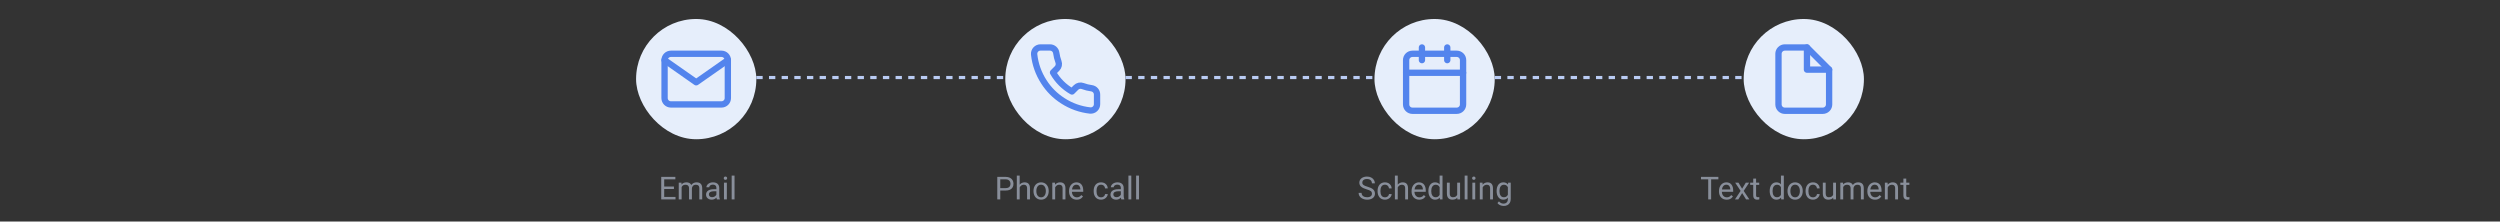 <svg width="790" height="70" viewBox="0 0 790 70" fill="none" xmlns="http://www.w3.org/2000/svg">
<rect x="0" y="0" width="790" height="70" fill="#333333" stroke="none"/>
<path d="M213.464 62.233V63H209.699V62.233H213.464ZM209.89 55.891V63H208.947V55.891H209.89ZM212.966 58.947V59.714H209.699V58.947H212.966ZM213.415 55.891V56.662H209.699V55.891H213.415ZM215.393 58.767V63H214.484V57.717H215.344L215.393 58.767ZM215.207 60.158L214.787 60.144C214.79 59.782 214.838 59.449 214.929 59.143C215.02 58.833 215.155 58.565 215.334 58.337C215.513 58.109 215.736 57.933 216.003 57.81C216.27 57.683 216.579 57.619 216.931 57.619C217.178 57.619 217.406 57.655 217.614 57.727C217.823 57.795 218.003 57.904 218.156 58.054C218.309 58.203 218.428 58.395 218.513 58.63C218.597 58.864 218.64 59.148 218.64 59.48V63H217.736V59.523C217.736 59.247 217.689 59.025 217.595 58.859C217.504 58.693 217.373 58.573 217.204 58.498C217.035 58.42 216.836 58.381 216.608 58.381C216.341 58.381 216.118 58.428 215.939 58.523C215.76 58.617 215.617 58.747 215.51 58.913C215.402 59.079 215.324 59.27 215.275 59.484C215.23 59.696 215.207 59.921 215.207 60.158ZM218.63 59.66L218.024 59.846C218.028 59.556 218.075 59.278 218.166 59.011C218.26 58.744 218.396 58.506 218.571 58.298C218.75 58.09 218.97 57.925 219.23 57.805C219.491 57.681 219.789 57.619 220.124 57.619C220.407 57.619 220.658 57.657 220.876 57.731C221.097 57.806 221.283 57.922 221.433 58.078C221.586 58.231 221.701 58.428 221.779 58.669C221.857 58.91 221.896 59.196 221.896 59.528V63H220.988V59.519C220.988 59.222 220.941 58.993 220.847 58.83C220.756 58.664 220.625 58.548 220.456 58.483C220.29 58.415 220.091 58.381 219.86 58.381C219.662 58.381 219.486 58.415 219.333 58.483C219.18 58.552 219.051 58.646 218.947 58.767C218.843 58.884 218.763 59.019 218.708 59.172C218.656 59.325 218.63 59.488 218.63 59.66ZM226.379 62.097V59.377C226.379 59.169 226.337 58.988 226.252 58.835C226.171 58.679 226.047 58.558 225.881 58.474C225.715 58.389 225.51 58.347 225.266 58.347C225.038 58.347 224.838 58.386 224.665 58.464C224.496 58.542 224.362 58.645 224.265 58.772C224.17 58.898 224.123 59.035 224.123 59.182H223.22C223.22 58.993 223.269 58.806 223.366 58.62C223.464 58.435 223.604 58.267 223.786 58.117C223.972 57.964 224.193 57.844 224.45 57.756C224.711 57.665 225 57.619 225.319 57.619C225.703 57.619 226.042 57.684 226.335 57.815C226.631 57.945 226.862 58.142 227.028 58.405C227.198 58.666 227.282 58.993 227.282 59.387V61.848C227.282 62.023 227.297 62.211 227.326 62.409C227.359 62.608 227.406 62.779 227.468 62.922V63H226.525C226.48 62.896 226.444 62.758 226.418 62.585C226.392 62.409 226.379 62.246 226.379 62.097ZM226.535 59.797L226.545 60.432H225.632C225.375 60.432 225.145 60.453 224.943 60.495C224.742 60.534 224.572 60.594 224.436 60.676C224.299 60.757 224.195 60.86 224.123 60.983C224.051 61.104 224.016 61.245 224.016 61.408C224.016 61.574 224.053 61.726 224.128 61.862C224.203 61.999 224.315 62.108 224.465 62.19C224.618 62.268 224.805 62.307 225.026 62.307C225.303 62.307 225.547 62.248 225.759 62.131C225.97 62.014 226.138 61.87 226.262 61.701C226.389 61.532 226.457 61.367 226.467 61.208L226.853 61.643C226.83 61.779 226.768 61.931 226.667 62.097C226.566 62.263 226.431 62.422 226.262 62.575C226.096 62.725 225.897 62.85 225.666 62.951C225.438 63.049 225.181 63.098 224.895 63.098C224.536 63.098 224.222 63.028 223.952 62.888C223.685 62.748 223.477 62.56 223.327 62.326C223.181 62.089 223.107 61.823 223.107 61.53C223.107 61.247 223.163 60.998 223.273 60.783C223.384 60.565 223.544 60.384 223.752 60.241C223.96 60.095 224.211 59.984 224.504 59.909C224.797 59.834 225.124 59.797 225.485 59.797H226.535ZM229.685 57.717V63H228.776V57.717H229.685ZM228.708 56.315C228.708 56.169 228.752 56.045 228.84 55.944C228.931 55.843 229.064 55.793 229.24 55.793C229.413 55.793 229.545 55.843 229.636 55.944C229.73 56.045 229.777 56.169 229.777 56.315C229.777 56.455 229.73 56.576 229.636 56.677C229.545 56.774 229.413 56.823 229.24 56.823C229.064 56.823 228.931 56.774 228.84 56.677C228.752 56.576 228.708 56.455 228.708 56.315ZM232.116 55.5V63H231.208V55.5H232.116Z" fill="#898F9B"/>
<path d="M317.764 60.212H315.864V59.445H317.764C318.132 59.445 318.429 59.387 318.657 59.27C318.885 59.152 319.051 58.99 319.155 58.781C319.263 58.573 319.316 58.335 319.316 58.068C319.316 57.824 319.263 57.595 319.155 57.38C319.051 57.165 318.885 56.992 318.657 56.862C318.429 56.729 318.132 56.662 317.764 56.662H316.084V63H315.142V55.891H317.764C318.301 55.891 318.755 55.983 319.126 56.169C319.497 56.355 319.779 56.612 319.971 56.94C320.163 57.266 320.259 57.639 320.259 58.059C320.259 58.514 320.163 58.903 319.971 59.226C319.779 59.548 319.497 59.794 319.126 59.963C318.755 60.129 318.301 60.212 317.764 60.212ZM322.217 55.5V63H321.313V55.5H322.217ZM322.002 60.158L321.626 60.144C321.629 59.782 321.683 59.449 321.787 59.143C321.891 58.833 322.038 58.565 322.227 58.337C322.415 58.109 322.64 57.933 322.9 57.81C323.164 57.683 323.455 57.619 323.774 57.619C324.035 57.619 324.269 57.655 324.478 57.727C324.686 57.795 324.863 57.906 325.01 58.059C325.16 58.212 325.273 58.41 325.352 58.654C325.43 58.895 325.469 59.19 325.469 59.538V63H324.561V59.528C324.561 59.252 324.52 59.03 324.438 58.864C324.357 58.695 324.238 58.573 324.082 58.498C323.926 58.42 323.734 58.381 323.506 58.381C323.281 58.381 323.076 58.428 322.891 58.523C322.708 58.617 322.55 58.747 322.417 58.913C322.287 59.079 322.184 59.27 322.109 59.484C322.038 59.696 322.002 59.921 322.002 60.158ZM326.582 60.417V60.305C326.582 59.924 326.637 59.571 326.748 59.245C326.859 58.916 327.018 58.632 327.227 58.391C327.435 58.147 327.687 57.958 327.983 57.824C328.28 57.688 328.612 57.619 328.979 57.619C329.351 57.619 329.684 57.688 329.98 57.824C330.28 57.958 330.534 58.147 330.742 58.391C330.954 58.632 331.115 58.916 331.226 59.245C331.336 59.571 331.392 59.924 331.392 60.305V60.417C331.392 60.798 331.336 61.151 331.226 61.477C331.115 61.802 330.954 62.087 330.742 62.331C330.534 62.572 330.282 62.761 329.985 62.898C329.692 63.031 329.36 63.098 328.989 63.098C328.618 63.098 328.285 63.031 327.988 62.898C327.692 62.761 327.438 62.572 327.227 62.331C327.018 62.087 326.859 61.802 326.748 61.477C326.637 61.151 326.582 60.798 326.582 60.417ZM327.485 60.305V60.417C327.485 60.681 327.516 60.93 327.578 61.164C327.64 61.395 327.733 61.6 327.856 61.779C327.983 61.958 328.141 62.1 328.33 62.204C328.519 62.305 328.739 62.355 328.989 62.355C329.237 62.355 329.453 62.305 329.639 62.204C329.827 62.1 329.984 61.958 330.107 61.779C330.231 61.6 330.324 61.395 330.386 61.164C330.451 60.93 330.483 60.681 330.483 60.417V60.305C330.483 60.044 330.451 59.798 330.386 59.567C330.324 59.333 330.229 59.126 330.103 58.947C329.979 58.765 329.823 58.622 329.634 58.518C329.448 58.413 329.23 58.361 328.979 58.361C328.732 58.361 328.514 58.413 328.325 58.518C328.14 58.622 327.983 58.765 327.856 58.947C327.733 59.126 327.64 59.333 327.578 59.567C327.516 59.798 327.485 60.044 327.485 60.305ZM333.428 58.845V63H332.524V57.717H333.379L333.428 58.845ZM333.213 60.158L332.837 60.144C332.84 59.782 332.894 59.449 332.998 59.143C333.102 58.833 333.249 58.565 333.438 58.337C333.626 58.109 333.851 57.933 334.111 57.81C334.375 57.683 334.666 57.619 334.985 57.619C335.246 57.619 335.48 57.655 335.688 57.727C335.897 57.795 336.074 57.906 336.221 58.059C336.37 58.212 336.484 58.41 336.562 58.654C336.641 58.895 336.68 59.19 336.68 59.538V63H335.771V59.528C335.771 59.252 335.731 59.03 335.649 58.864C335.568 58.695 335.449 58.573 335.293 58.498C335.137 58.42 334.945 58.381 334.717 58.381C334.492 58.381 334.287 58.428 334.102 58.523C333.919 58.617 333.761 58.747 333.628 58.913C333.498 59.079 333.395 59.27 333.32 59.484C333.249 59.696 333.213 59.921 333.213 60.158ZM340.244 63.098C339.876 63.098 339.543 63.036 339.243 62.912C338.947 62.785 338.691 62.608 338.477 62.38C338.265 62.152 338.102 61.882 337.988 61.569C337.874 61.257 337.817 60.915 337.817 60.544V60.339C337.817 59.909 337.881 59.527 338.008 59.191C338.135 58.853 338.307 58.566 338.525 58.332C338.743 58.098 338.991 57.92 339.268 57.8C339.544 57.679 339.831 57.619 340.127 57.619C340.505 57.619 340.83 57.684 341.104 57.815C341.38 57.945 341.606 58.127 341.782 58.361C341.958 58.592 342.088 58.866 342.173 59.182C342.257 59.494 342.3 59.836 342.3 60.207V60.612H338.354V59.875H341.396V59.807C341.383 59.572 341.335 59.344 341.25 59.123C341.169 58.902 341.038 58.719 340.859 58.576C340.68 58.433 340.436 58.361 340.127 58.361C339.922 58.361 339.733 58.405 339.561 58.493C339.388 58.578 339.24 58.705 339.116 58.874C338.993 59.043 338.896 59.25 338.828 59.494C338.76 59.738 338.726 60.02 338.726 60.339V60.544C338.726 60.795 338.76 61.031 338.828 61.252C338.9 61.47 339.002 61.662 339.136 61.828C339.272 61.994 339.437 62.124 339.629 62.219C339.824 62.313 340.046 62.36 340.293 62.36C340.612 62.36 340.882 62.295 341.104 62.165C341.325 62.035 341.519 61.861 341.685 61.643L342.231 62.077C342.118 62.25 341.973 62.414 341.797 62.57C341.621 62.727 341.405 62.853 341.147 62.951C340.894 63.049 340.592 63.098 340.244 63.098ZM347.949 62.355C348.164 62.355 348.363 62.312 348.545 62.224C348.727 62.136 348.877 62.015 348.994 61.862C349.111 61.706 349.178 61.529 349.194 61.33H350.054C350.037 61.643 349.932 61.934 349.736 62.204C349.544 62.471 349.292 62.688 348.979 62.853C348.667 63.016 348.324 63.098 347.949 63.098C347.552 63.098 347.205 63.028 346.909 62.888C346.616 62.748 346.372 62.556 346.177 62.312C345.985 62.067 345.84 61.787 345.742 61.472C345.648 61.153 345.601 60.816 345.601 60.461V60.256C345.601 59.901 345.648 59.566 345.742 59.25C345.84 58.931 345.985 58.649 346.177 58.405C346.372 58.161 346.616 57.969 346.909 57.829C347.205 57.689 347.552 57.619 347.949 57.619C348.363 57.619 348.724 57.704 349.033 57.873C349.342 58.039 349.585 58.267 349.761 58.557C349.94 58.843 350.037 59.169 350.054 59.533H349.194C349.178 59.315 349.116 59.118 349.009 58.942C348.905 58.767 348.761 58.627 348.579 58.523C348.4 58.415 348.19 58.361 347.949 58.361C347.673 58.361 347.44 58.417 347.251 58.527C347.065 58.635 346.917 58.781 346.807 58.967C346.699 59.149 346.621 59.352 346.572 59.577C346.527 59.798 346.504 60.025 346.504 60.256V60.461C346.504 60.692 346.527 60.92 346.572 61.145C346.618 61.369 346.694 61.573 346.802 61.755C346.912 61.937 347.061 62.084 347.246 62.194C347.435 62.302 347.669 62.355 347.949 62.355ZM354.185 62.097V59.377C354.185 59.169 354.142 58.988 354.058 58.835C353.976 58.679 353.853 58.558 353.687 58.474C353.521 58.389 353.315 58.347 353.071 58.347C352.843 58.347 352.643 58.386 352.471 58.464C352.301 58.542 352.168 58.645 352.07 58.772C351.976 58.898 351.929 59.035 351.929 59.182H351.025C351.025 58.993 351.074 58.806 351.172 58.62C351.27 58.435 351.41 58.267 351.592 58.117C351.777 57.964 351.999 57.844 352.256 57.756C352.516 57.665 352.806 57.619 353.125 57.619C353.509 57.619 353.848 57.684 354.141 57.815C354.437 57.945 354.668 58.142 354.834 58.405C355.003 58.666 355.088 58.993 355.088 59.387V61.848C355.088 62.023 355.103 62.211 355.132 62.409C355.164 62.608 355.212 62.779 355.273 62.922V63H354.331C354.285 62.896 354.25 62.758 354.224 62.585C354.198 62.409 354.185 62.246 354.185 62.097ZM354.341 59.797L354.351 60.432H353.438C353.18 60.432 352.951 60.453 352.749 60.495C352.547 60.534 352.378 60.594 352.241 60.676C352.104 60.757 352 60.86 351.929 60.983C351.857 61.104 351.821 61.245 351.821 61.408C351.821 61.574 351.859 61.726 351.934 61.862C352.008 61.999 352.121 62.108 352.271 62.19C352.424 62.268 352.611 62.307 352.832 62.307C353.109 62.307 353.353 62.248 353.564 62.131C353.776 62.014 353.944 61.87 354.067 61.701C354.194 61.532 354.263 61.367 354.272 61.208L354.658 61.643C354.635 61.779 354.574 61.931 354.473 62.097C354.372 62.263 354.237 62.422 354.067 62.575C353.901 62.725 353.703 62.85 353.472 62.951C353.244 63.049 352.987 63.098 352.7 63.098C352.342 63.098 352.028 63.028 351.758 62.888C351.491 62.748 351.283 62.56 351.133 62.326C350.986 62.089 350.913 61.823 350.913 61.53C350.913 61.247 350.968 60.998 351.079 60.783C351.19 60.565 351.349 60.384 351.558 60.241C351.766 60.095 352.017 59.984 352.31 59.909C352.603 59.834 352.93 59.797 353.291 59.797H354.341ZM357.49 55.5V63H356.582V55.5H357.49ZM359.922 55.5V63H359.014V55.5H359.922Z" fill="#898F9B"/>
<path d="M433.539 61.203C433.539 61.037 433.513 60.891 433.461 60.764C433.412 60.633 433.324 60.516 433.197 60.412C433.074 60.308 432.901 60.209 432.68 60.114C432.462 60.02 432.185 59.924 431.85 59.826C431.498 59.722 431.181 59.606 430.897 59.48C430.614 59.349 430.372 59.201 430.17 59.035C429.968 58.869 429.813 58.679 429.706 58.464C429.599 58.249 429.545 58.003 429.545 57.727C429.545 57.45 429.602 57.194 429.716 56.96C429.83 56.726 429.993 56.522 430.204 56.35C430.419 56.174 430.674 56.037 430.971 55.94C431.267 55.842 431.597 55.793 431.962 55.793C432.496 55.793 432.948 55.895 433.319 56.101C433.694 56.302 433.979 56.568 434.174 56.897C434.369 57.222 434.467 57.57 434.467 57.941H433.529C433.529 57.675 433.472 57.438 433.358 57.233C433.244 57.025 433.072 56.862 432.841 56.745C432.61 56.625 432.317 56.565 431.962 56.565C431.627 56.565 431.35 56.615 431.132 56.716C430.914 56.817 430.751 56.953 430.644 57.126C430.539 57.298 430.487 57.495 430.487 57.717C430.487 57.867 430.518 58.003 430.58 58.127C430.645 58.247 430.744 58.36 430.878 58.464C431.015 58.568 431.187 58.664 431.396 58.752C431.607 58.84 431.859 58.925 432.152 59.006C432.556 59.12 432.904 59.247 433.197 59.387C433.49 59.527 433.731 59.685 433.92 59.86C434.112 60.033 434.254 60.23 434.345 60.451C434.439 60.669 434.486 60.917 434.486 61.193C434.486 61.483 434.428 61.745 434.311 61.98C434.193 62.214 434.026 62.414 433.808 62.58C433.59 62.746 433.327 62.875 433.021 62.966C432.719 63.054 432.38 63.098 432.006 63.098C431.677 63.098 431.353 63.052 431.034 62.961C430.718 62.87 430.43 62.733 430.17 62.551C429.913 62.368 429.706 62.144 429.55 61.877C429.397 61.607 429.32 61.294 429.32 60.94H430.258C430.258 61.184 430.305 61.394 430.399 61.569C430.494 61.742 430.622 61.885 430.785 61.999C430.951 62.113 431.138 62.198 431.347 62.253C431.558 62.305 431.778 62.331 432.006 62.331C432.335 62.331 432.613 62.285 432.841 62.194C433.069 62.103 433.241 61.973 433.358 61.804C433.479 61.634 433.539 61.434 433.539 61.203ZM437.665 62.355C437.88 62.355 438.078 62.312 438.261 62.224C438.443 62.136 438.593 62.015 438.71 61.862C438.827 61.706 438.894 61.529 438.91 61.33H439.77C439.753 61.643 439.647 61.934 439.452 62.204C439.26 62.471 439.008 62.688 438.695 62.853C438.383 63.016 438.039 63.098 437.665 63.098C437.268 63.098 436.921 63.028 436.625 62.888C436.332 62.748 436.088 62.556 435.893 62.312C435.701 62.067 435.556 61.787 435.458 61.472C435.364 61.153 435.316 60.816 435.316 60.461V60.256C435.316 59.901 435.364 59.566 435.458 59.25C435.556 58.931 435.701 58.649 435.893 58.405C436.088 58.161 436.332 57.969 436.625 57.829C436.921 57.689 437.268 57.619 437.665 57.619C438.078 57.619 438.44 57.704 438.749 57.873C439.058 58.039 439.301 58.267 439.477 58.557C439.656 58.843 439.753 59.169 439.77 59.533H438.91C438.894 59.315 438.832 59.118 438.725 58.942C438.62 58.767 438.477 58.627 438.295 58.523C438.116 58.415 437.906 58.361 437.665 58.361C437.388 58.361 437.156 58.417 436.967 58.527C436.781 58.635 436.633 58.781 436.522 58.967C436.415 59.149 436.337 59.352 436.288 59.577C436.243 59.798 436.22 60.025 436.22 60.256V60.461C436.22 60.692 436.243 60.92 436.288 61.145C436.334 61.369 436.41 61.573 436.518 61.755C436.628 61.937 436.776 62.084 436.962 62.194C437.151 62.302 437.385 62.355 437.665 62.355ZM441.688 55.5V63H440.785V55.5H441.688ZM441.474 60.158L441.098 60.144C441.101 59.782 441.155 59.449 441.259 59.143C441.363 58.833 441.509 58.565 441.698 58.337C441.887 58.109 442.112 57.933 442.372 57.81C442.636 57.683 442.927 57.619 443.246 57.619C443.507 57.619 443.741 57.655 443.949 57.727C444.158 57.795 444.335 57.906 444.481 58.059C444.631 58.212 444.745 58.41 444.823 58.654C444.901 58.895 444.94 59.19 444.94 59.538V63H444.032V59.528C444.032 59.252 443.992 59.03 443.91 58.864C443.829 58.695 443.71 58.573 443.554 58.498C443.397 58.42 443.205 58.381 442.978 58.381C442.753 58.381 442.548 58.428 442.362 58.523C442.18 58.617 442.022 58.747 441.889 58.913C441.758 59.079 441.656 59.27 441.581 59.484C441.509 59.696 441.474 59.921 441.474 60.158ZM448.485 63.098C448.118 63.098 447.784 63.036 447.484 62.912C447.188 62.785 446.933 62.608 446.718 62.38C446.506 62.152 446.343 61.882 446.229 61.569C446.116 61.257 446.059 60.915 446.059 60.544V60.339C446.059 59.909 446.122 59.527 446.249 59.191C446.376 58.853 446.549 58.566 446.767 58.332C446.985 58.098 447.232 57.92 447.509 57.8C447.785 57.679 448.072 57.619 448.368 57.619C448.746 57.619 449.071 57.684 449.345 57.815C449.621 57.945 449.848 58.127 450.023 58.361C450.199 58.592 450.329 58.866 450.414 59.182C450.499 59.494 450.541 59.836 450.541 60.207V60.612H446.596V59.875H449.638V59.807C449.625 59.572 449.576 59.344 449.491 59.123C449.41 58.902 449.28 58.719 449.101 58.576C448.922 58.433 448.677 58.361 448.368 58.361C448.163 58.361 447.974 58.405 447.802 58.493C447.629 58.578 447.481 58.705 447.357 58.874C447.234 59.043 447.138 59.25 447.069 59.494C447.001 59.738 446.967 60.02 446.967 60.339V60.544C446.967 60.795 447.001 61.031 447.069 61.252C447.141 61.47 447.243 61.662 447.377 61.828C447.514 61.994 447.678 62.124 447.87 62.219C448.065 62.313 448.287 62.36 448.534 62.36C448.853 62.36 449.123 62.295 449.345 62.165C449.566 62.035 449.76 61.861 449.926 61.643L450.473 62.077C450.359 62.25 450.214 62.414 450.038 62.57C449.862 62.727 449.646 62.853 449.389 62.951C449.135 63.049 448.834 63.098 448.485 63.098ZM454.926 61.975V55.5H455.834V63H455.004L454.926 61.975ZM451.371 60.417V60.315C451.371 59.911 451.42 59.545 451.518 59.216C451.618 58.884 451.76 58.599 451.942 58.361C452.128 58.124 452.348 57.941 452.602 57.815C452.859 57.684 453.145 57.619 453.461 57.619C453.793 57.619 454.083 57.678 454.33 57.795C454.581 57.909 454.792 58.077 454.965 58.298C455.141 58.516 455.279 58.78 455.38 59.089C455.481 59.398 455.551 59.748 455.59 60.139V60.588C455.554 60.975 455.484 61.324 455.38 61.633C455.279 61.942 455.141 62.206 454.965 62.424C454.792 62.642 454.581 62.81 454.33 62.927C454.079 63.041 453.786 63.098 453.451 63.098C453.142 63.098 452.859 63.031 452.602 62.898C452.348 62.764 452.128 62.577 451.942 62.336C451.76 62.095 451.618 61.812 451.518 61.486C451.42 61.158 451.371 60.801 451.371 60.417ZM452.279 60.315V60.417C452.279 60.681 452.305 60.928 452.357 61.159C452.413 61.39 452.497 61.594 452.611 61.77C452.725 61.945 452.87 62.084 453.046 62.185C453.222 62.282 453.432 62.331 453.676 62.331C453.975 62.331 454.221 62.268 454.413 62.141C454.608 62.014 454.765 61.846 454.882 61.638C454.999 61.429 455.09 61.203 455.155 60.959V59.782C455.116 59.603 455.059 59.431 454.984 59.265C454.913 59.095 454.818 58.946 454.701 58.815C454.587 58.682 454.446 58.576 454.276 58.498C454.11 58.42 453.913 58.381 453.686 58.381C453.438 58.381 453.225 58.433 453.046 58.537C452.87 58.638 452.725 58.778 452.611 58.957C452.497 59.133 452.413 59.338 452.357 59.572C452.305 59.803 452.279 60.051 452.279 60.315ZM460.473 61.779V57.717H461.381V63H460.517L460.473 61.779ZM460.644 60.666L461.02 60.656C461.02 61.008 460.982 61.333 460.907 61.633C460.836 61.929 460.718 62.186 460.556 62.404C460.393 62.622 460.18 62.793 459.916 62.917C459.652 63.037 459.332 63.098 458.954 63.098C458.697 63.098 458.461 63.06 458.246 62.985C458.035 62.91 457.852 62.795 457.699 62.639C457.546 62.482 457.427 62.279 457.343 62.028C457.261 61.778 457.221 61.477 457.221 61.125V57.717H458.124V61.135C458.124 61.372 458.15 61.569 458.202 61.726C458.257 61.879 458.331 62.001 458.422 62.092C458.516 62.18 458.62 62.242 458.734 62.277C458.852 62.313 458.972 62.331 459.096 62.331C459.48 62.331 459.784 62.258 460.009 62.111C460.233 61.962 460.395 61.761 460.492 61.511C460.593 61.257 460.644 60.975 460.644 60.666ZM463.739 55.5V63H462.831V55.5H463.739ZM466.171 57.717V63H465.263V57.717H466.171ZM465.194 56.315C465.194 56.169 465.238 56.045 465.326 55.944C465.417 55.843 465.551 55.793 465.727 55.793C465.899 55.793 466.031 55.843 466.122 55.944C466.216 56.045 466.264 56.169 466.264 56.315C466.264 56.455 466.216 56.576 466.122 56.677C466.031 56.774 465.899 56.823 465.727 56.823C465.551 56.823 465.417 56.774 465.326 56.677C465.238 56.576 465.194 56.455 465.194 56.315ZM468.524 58.845V63H467.621V57.717H468.476L468.524 58.845ZM468.31 60.158L467.934 60.144C467.937 59.782 467.991 59.449 468.095 59.143C468.199 58.833 468.345 58.565 468.534 58.337C468.723 58.109 468.948 57.933 469.208 57.81C469.472 57.683 469.763 57.619 470.082 57.619C470.342 57.619 470.577 57.655 470.785 57.727C470.993 57.795 471.171 57.906 471.317 58.059C471.467 58.212 471.581 58.41 471.659 58.654C471.737 58.895 471.776 59.19 471.776 59.538V63H470.868V59.528C470.868 59.252 470.827 59.03 470.746 58.864C470.665 58.695 470.546 58.573 470.39 58.498C470.233 58.42 470.041 58.381 469.813 58.381C469.589 58.381 469.384 58.428 469.198 58.523C469.016 58.617 468.858 58.747 468.725 58.913C468.594 59.079 468.492 59.27 468.417 59.484C468.345 59.696 468.31 59.921 468.31 60.158ZM476.571 57.717H477.392V62.888C477.392 63.353 477.297 63.75 477.108 64.079C476.92 64.408 476.656 64.657 476.317 64.826C475.982 64.999 475.595 65.085 475.155 65.085C474.973 65.085 474.758 65.056 474.511 64.997C474.267 64.942 474.026 64.846 473.788 64.709C473.554 64.576 473.357 64.395 473.197 64.167L473.671 63.63C473.892 63.897 474.123 64.082 474.364 64.186C474.608 64.291 474.849 64.343 475.087 64.343C475.373 64.343 475.621 64.289 475.829 64.182C476.037 64.074 476.199 63.915 476.312 63.703C476.43 63.495 476.488 63.238 476.488 62.932V58.879L476.571 57.717ZM472.934 60.417V60.315C472.934 59.911 472.981 59.545 473.075 59.216C473.173 58.884 473.311 58.599 473.49 58.361C473.673 58.124 473.892 57.941 474.149 57.815C474.407 57.684 474.696 57.619 475.019 57.619C475.351 57.619 475.64 57.678 475.888 57.795C476.138 57.909 476.35 58.077 476.522 58.298C476.698 58.516 476.837 58.78 476.938 59.089C477.038 59.398 477.108 59.748 477.147 60.139V60.588C477.112 60.975 477.042 61.324 476.938 61.633C476.837 61.942 476.698 62.206 476.522 62.424C476.35 62.642 476.138 62.81 475.888 62.927C475.637 63.041 475.344 63.098 475.009 63.098C474.693 63.098 474.407 63.031 474.149 62.898C473.896 62.764 473.677 62.577 473.495 62.336C473.313 62.095 473.173 61.812 473.075 61.486C472.981 61.158 472.934 60.801 472.934 60.417ZM473.837 60.315V60.417C473.837 60.681 473.863 60.928 473.915 61.159C473.97 61.39 474.053 61.594 474.164 61.77C474.278 61.945 474.423 62.084 474.599 62.185C474.774 62.282 474.984 62.331 475.229 62.331C475.528 62.331 475.775 62.268 475.971 62.141C476.166 62.014 476.321 61.846 476.435 61.638C476.552 61.429 476.643 61.203 476.708 60.959V59.782C476.672 59.603 476.617 59.431 476.542 59.265C476.47 59.095 476.376 58.946 476.259 58.815C476.145 58.682 476.003 58.576 475.834 58.498C475.665 58.42 475.466 58.381 475.238 58.381C474.991 58.381 474.778 58.433 474.599 58.537C474.423 58.638 474.278 58.778 474.164 58.957C474.053 59.133 473.97 59.338 473.915 59.572C473.863 59.803 473.837 60.051 473.837 60.315Z" fill="#898F9B"/>
<path d="M540.72 55.891V63H539.792V55.891H540.72ZM543.005 55.891V56.662H537.512V55.891H543.005ZM545.627 63.098C545.259 63.098 544.925 63.036 544.626 62.912C544.33 62.785 544.074 62.608 543.859 62.38C543.648 62.152 543.485 61.882 543.371 61.569C543.257 61.257 543.2 60.915 543.2 60.544V60.339C543.2 59.909 543.264 59.527 543.391 59.191C543.518 58.853 543.69 58.566 543.908 58.332C544.126 58.098 544.374 57.92 544.65 57.8C544.927 57.679 545.214 57.619 545.51 57.619C545.887 57.619 546.213 57.684 546.486 57.815C546.763 57.945 546.989 58.127 547.165 58.361C547.341 58.592 547.471 58.866 547.556 59.182C547.64 59.494 547.683 59.836 547.683 60.207V60.612H543.737V59.875H546.779V59.807C546.766 59.572 546.717 59.344 546.633 59.123C546.551 58.902 546.421 58.719 546.242 58.576C546.063 58.433 545.819 58.361 545.51 58.361C545.305 58.361 545.116 58.405 544.943 58.493C544.771 58.578 544.623 58.705 544.499 58.874C544.375 59.043 544.279 59.25 544.211 59.494C544.143 59.738 544.108 60.02 544.108 60.339V60.544C544.108 60.795 544.143 61.031 544.211 61.252C544.283 61.47 544.385 61.662 544.519 61.828C544.655 61.994 544.82 62.124 545.012 62.219C545.207 62.313 545.428 62.36 545.676 62.36C545.995 62.36 546.265 62.295 546.486 62.165C546.708 62.035 546.901 61.861 547.067 61.643L547.614 62.077C547.5 62.25 547.355 62.414 547.18 62.57C547.004 62.727 546.787 62.853 546.53 62.951C546.276 63.049 545.975 63.098 545.627 63.098ZM549.348 57.717L550.505 59.641L551.677 57.717H552.736L551.008 60.324L552.79 63H551.745L550.524 61.018L549.304 63H548.254L550.031 60.324L548.308 57.717H549.348ZM555.91 57.717V58.41H553.054V57.717H555.91ZM554.021 56.433H554.924V61.691C554.924 61.87 554.951 62.005 555.007 62.097C555.062 62.188 555.134 62.248 555.222 62.277C555.31 62.307 555.404 62.321 555.505 62.321C555.58 62.321 555.658 62.315 555.739 62.302C555.824 62.285 555.887 62.273 555.93 62.263L555.935 63C555.863 63.023 555.769 63.044 555.651 63.063C555.537 63.086 555.399 63.098 555.236 63.098C555.015 63.098 554.812 63.054 554.626 62.966C554.44 62.878 554.292 62.731 554.182 62.526C554.074 62.318 554.021 62.038 554.021 61.687V56.433ZM562.78 61.975V55.5H563.688V63H562.858L562.78 61.975ZM559.226 60.417V60.315C559.226 59.911 559.274 59.545 559.372 59.216C559.473 58.884 559.615 58.599 559.797 58.361C559.982 58.124 560.202 57.941 560.456 57.815C560.713 57.684 561 57.619 561.315 57.619C561.647 57.619 561.937 57.678 562.185 57.795C562.435 57.909 562.647 58.077 562.819 58.298C562.995 58.516 563.133 58.78 563.234 59.089C563.335 59.398 563.405 59.748 563.444 60.139V60.588C563.409 60.975 563.339 61.324 563.234 61.633C563.133 61.942 562.995 62.206 562.819 62.424C562.647 62.642 562.435 62.81 562.185 62.927C561.934 63.041 561.641 63.098 561.306 63.098C560.996 63.098 560.713 63.031 560.456 62.898C560.202 62.764 559.982 62.577 559.797 62.336C559.615 62.095 559.473 61.812 559.372 61.486C559.274 61.158 559.226 60.801 559.226 60.417ZM560.134 60.315V60.417C560.134 60.681 560.16 60.928 560.212 61.159C560.267 61.39 560.352 61.594 560.466 61.77C560.58 61.945 560.725 62.084 560.9 62.185C561.076 62.282 561.286 62.331 561.53 62.331C561.83 62.331 562.076 62.268 562.268 62.141C562.463 62.014 562.619 61.846 562.736 61.638C562.854 61.429 562.945 61.203 563.01 60.959V59.782C562.971 59.603 562.914 59.431 562.839 59.265C562.767 59.095 562.673 58.946 562.556 58.815C562.442 58.682 562.3 58.576 562.131 58.498C561.965 58.42 561.768 58.381 561.54 58.381C561.293 58.381 561.079 58.433 560.9 58.537C560.725 58.638 560.58 58.778 560.466 58.957C560.352 59.133 560.267 59.338 560.212 59.572C560.16 59.803 560.134 60.051 560.134 60.315ZM564.855 60.417V60.305C564.855 59.924 564.911 59.571 565.021 59.245C565.132 58.916 565.292 58.632 565.5 58.391C565.708 58.147 565.961 57.958 566.257 57.824C566.553 57.688 566.885 57.619 567.253 57.619C567.624 57.619 567.958 57.688 568.254 57.824C568.553 57.958 568.807 58.147 569.016 58.391C569.227 58.632 569.388 58.916 569.499 59.245C569.61 59.571 569.665 59.924 569.665 60.305V60.417C569.665 60.798 569.61 61.151 569.499 61.477C569.388 61.802 569.227 62.087 569.016 62.331C568.807 62.572 568.555 62.761 568.259 62.898C567.966 63.031 567.634 63.098 567.263 63.098C566.892 63.098 566.558 63.031 566.262 62.898C565.965 62.761 565.712 62.572 565.5 62.331C565.292 62.087 565.132 61.802 565.021 61.477C564.911 61.151 564.855 60.798 564.855 60.417ZM565.759 60.305V60.417C565.759 60.681 565.79 60.93 565.852 61.164C565.913 61.395 566.006 61.6 566.13 61.779C566.257 61.958 566.415 62.1 566.604 62.204C566.792 62.305 567.012 62.355 567.263 62.355C567.51 62.355 567.727 62.305 567.912 62.204C568.101 62.1 568.257 61.958 568.381 61.779C568.505 61.6 568.597 61.395 568.659 61.164C568.724 60.93 568.757 60.681 568.757 60.417V60.305C568.757 60.044 568.724 59.798 568.659 59.567C568.597 59.333 568.503 59.126 568.376 58.947C568.252 58.765 568.096 58.622 567.907 58.518C567.722 58.413 567.504 58.361 567.253 58.361C567.006 58.361 566.787 58.413 566.599 58.518C566.413 58.622 566.257 58.765 566.13 58.947C566.006 59.126 565.913 59.333 565.852 59.567C565.79 59.798 565.759 60.044 565.759 60.305ZM572.912 62.355C573.127 62.355 573.326 62.312 573.508 62.224C573.69 62.136 573.84 62.015 573.957 61.862C574.074 61.706 574.141 61.529 574.157 61.33H575.017C575 61.643 574.895 61.934 574.699 62.204C574.507 62.471 574.255 62.688 573.942 62.853C573.63 63.016 573.286 63.098 572.912 63.098C572.515 63.098 572.168 63.028 571.872 62.888C571.579 62.748 571.335 62.556 571.14 62.312C570.948 62.067 570.803 61.787 570.705 61.472C570.611 61.153 570.563 60.816 570.563 60.461V60.256C570.563 59.901 570.611 59.566 570.705 59.25C570.803 58.931 570.948 58.649 571.14 58.405C571.335 58.161 571.579 57.969 571.872 57.829C572.168 57.689 572.515 57.619 572.912 57.619C573.326 57.619 573.687 57.704 573.996 57.873C574.305 58.039 574.548 58.267 574.724 58.557C574.903 58.843 575 59.169 575.017 59.533H574.157C574.141 59.315 574.079 59.118 573.972 58.942C573.868 58.767 573.724 58.627 573.542 58.523C573.363 58.415 573.153 58.361 572.912 58.361C572.635 58.361 572.403 58.417 572.214 58.527C572.028 58.635 571.88 58.781 571.77 58.967C571.662 59.149 571.584 59.352 571.535 59.577C571.49 59.798 571.467 60.025 571.467 60.256V60.461C571.467 60.692 571.49 60.92 571.535 61.145C571.581 61.369 571.657 61.573 571.765 61.755C571.875 61.937 572.023 62.084 572.209 62.194C572.398 62.302 572.632 62.355 572.912 62.355ZM579.265 61.779V57.717H580.173V63H579.309L579.265 61.779ZM579.436 60.666L579.812 60.656C579.812 61.008 579.774 61.333 579.699 61.633C579.628 61.929 579.51 62.186 579.348 62.404C579.185 62.622 578.972 62.793 578.708 62.917C578.444 63.037 578.124 63.098 577.746 63.098C577.489 63.098 577.253 63.06 577.038 62.985C576.826 62.91 576.644 62.795 576.491 62.639C576.338 62.482 576.219 62.279 576.135 62.028C576.053 61.778 576.013 61.477 576.013 61.125V57.717H576.916V61.135C576.916 61.372 576.942 61.569 576.994 61.726C577.049 61.879 577.123 62.001 577.214 62.092C577.308 62.18 577.412 62.242 577.526 62.277C577.644 62.313 577.764 62.331 577.888 62.331C578.272 62.331 578.576 62.258 578.801 62.111C579.025 61.962 579.187 61.761 579.284 61.511C579.385 61.257 579.436 60.975 579.436 60.666ZM582.448 58.767V63H581.54V57.717H582.399L582.448 58.767ZM582.263 60.158L581.843 60.144C581.846 59.782 581.893 59.449 581.984 59.143C582.076 58.833 582.211 58.565 582.39 58.337C582.569 58.109 582.792 57.933 583.059 57.81C583.326 57.683 583.635 57.619 583.986 57.619C584.234 57.619 584.462 57.655 584.67 57.727C584.878 57.795 585.059 57.904 585.212 58.054C585.365 58.203 585.484 58.395 585.568 58.63C585.653 58.864 585.695 59.148 585.695 59.48V63H584.792V59.523C584.792 59.247 584.745 59.025 584.65 58.859C584.559 58.693 584.429 58.573 584.26 58.498C584.09 58.42 583.892 58.381 583.664 58.381C583.397 58.381 583.174 58.428 582.995 58.523C582.816 58.617 582.673 58.747 582.565 58.913C582.458 59.079 582.38 59.27 582.331 59.484C582.285 59.696 582.263 59.921 582.263 60.158ZM585.686 59.66L585.08 59.846C585.083 59.556 585.131 59.278 585.222 59.011C585.316 58.744 585.451 58.506 585.627 58.298C585.806 58.09 586.026 57.925 586.286 57.805C586.547 57.681 586.844 57.619 587.18 57.619C587.463 57.619 587.714 57.657 587.932 57.731C588.153 57.806 588.339 57.922 588.488 58.078C588.641 58.231 588.757 58.428 588.835 58.669C588.913 58.91 588.952 59.196 588.952 59.528V63H588.044V59.519C588.044 59.222 587.997 58.993 587.902 58.83C587.811 58.664 587.681 58.548 587.512 58.483C587.346 58.415 587.147 58.381 586.916 58.381C586.717 58.381 586.542 58.415 586.389 58.483C586.236 58.552 586.107 58.646 586.003 58.767C585.899 58.884 585.819 59.019 585.764 59.172C585.712 59.325 585.686 59.488 585.686 59.66ZM592.512 63.098C592.144 63.098 591.81 63.036 591.511 62.912C591.215 62.785 590.959 62.608 590.744 62.38C590.533 62.152 590.37 61.882 590.256 61.569C590.142 61.257 590.085 60.915 590.085 60.544V60.339C590.085 59.909 590.148 59.527 590.275 59.191C590.402 58.853 590.575 58.566 590.793 58.332C591.011 58.098 591.258 57.92 591.535 57.8C591.812 57.679 592.098 57.619 592.395 57.619C592.772 57.619 593.098 57.684 593.371 57.815C593.648 57.945 593.874 58.127 594.05 58.361C594.226 58.592 594.356 58.866 594.44 59.182C594.525 59.494 594.567 59.836 594.567 60.207V60.612H590.622V59.875H593.664V59.807C593.651 59.572 593.602 59.344 593.518 59.123C593.436 58.902 593.306 58.719 593.127 58.576C592.948 58.433 592.704 58.361 592.395 58.361C592.189 58.361 592.001 58.405 591.828 58.493C591.656 58.578 591.507 58.705 591.384 58.874C591.26 59.043 591.164 59.25 591.096 59.494C591.027 59.738 590.993 60.02 590.993 60.339V60.544C590.993 60.795 591.027 61.031 591.096 61.252C591.167 61.47 591.27 61.662 591.403 61.828C591.54 61.994 591.704 62.124 591.896 62.219C592.092 62.313 592.313 62.36 592.561 62.36C592.88 62.36 593.15 62.295 593.371 62.165C593.592 62.035 593.786 61.861 593.952 61.643L594.499 62.077C594.385 62.25 594.24 62.414 594.064 62.57C593.889 62.727 593.672 62.853 593.415 62.951C593.161 63.049 592.86 63.098 592.512 63.098ZM596.525 58.845V63H595.622V57.717H596.477L596.525 58.845ZM596.311 60.158L595.935 60.144C595.938 59.782 595.992 59.449 596.096 59.143C596.2 58.833 596.346 58.565 596.535 58.337C596.724 58.109 596.949 57.933 597.209 57.81C597.473 57.683 597.764 57.619 598.083 57.619C598.343 57.619 598.578 57.655 598.786 57.727C598.994 57.795 599.172 57.906 599.318 58.059C599.468 58.212 599.582 58.41 599.66 58.654C599.738 58.895 599.777 59.19 599.777 59.538V63H598.869V59.528C598.869 59.252 598.828 59.03 598.747 58.864C598.666 58.695 598.547 58.573 598.391 58.498C598.234 58.42 598.042 58.381 597.814 58.381C597.59 58.381 597.385 58.428 597.199 58.523C597.017 58.617 596.859 58.747 596.726 58.913C596.595 59.079 596.493 59.27 596.418 59.484C596.346 59.696 596.311 59.921 596.311 60.158ZM603.361 57.717V58.41H600.505V57.717H603.361ZM601.472 56.433H602.375V61.691C602.375 61.87 602.403 62.005 602.458 62.097C602.513 62.188 602.585 62.248 602.673 62.277C602.761 62.307 602.855 62.321 602.956 62.321C603.031 62.321 603.109 62.315 603.19 62.302C603.275 62.285 603.339 62.273 603.381 62.263L603.386 63C603.314 63.023 603.22 63.044 603.103 63.063C602.989 63.086 602.85 63.098 602.688 63.098C602.466 63.098 602.263 63.054 602.077 62.966C601.892 62.878 601.743 62.731 601.633 62.526C601.525 62.318 601.472 62.038 601.472 61.687V56.433Z" fill="#898F9B"/>
<rect x="201" y="6" width="38" height="38" rx="19" fill="#E6EEFB"/>
<path d="M212 17H228C229.1 17 230 17.9 230 19V31C230 32.1 229.1 33 228 33H212C210.9 33 210 32.1 210 31V19C210 17.9 210.9 17 212 17Z" stroke="#5384ED" stroke-width="2" stroke-linecap="round" stroke-linejoin="round"/>
<path d="M230 19L220 26L210 19" stroke="#5384ED" stroke-width="2" stroke-linecap="round" stroke-linejoin="round"/>
<line x1="239" y1="24.5" x2="317.667" y2="24.5" stroke="#BACCF4" stroke-dasharray="2 2"/>
<rect x="317.667" y="6" width="38" height="38" rx="19" fill="#E6EEFB"/>
<path d="M346.666 29.92V32.92C346.668 33.199 346.611 33.474 346.499 33.729C346.387 33.985 346.224 34.214 346.019 34.402C345.813 34.59 345.571 34.734 345.307 34.823C345.043 34.912 344.764 34.945 344.486 34.92C341.409 34.586 338.453 33.534 335.856 31.85C333.44 30.315 331.392 28.266 329.856 25.85C328.166 23.241 327.115 20.271 326.786 17.18C326.761 16.904 326.794 16.625 326.883 16.362C326.972 16.099 327.114 15.857 327.301 15.652C327.488 15.447 327.716 15.283 327.97 15.171C328.224 15.058 328.499 15 328.776 15H331.776C332.262 14.995 332.732 15.167 333.1 15.484C333.468 15.8 333.709 16.239 333.776 16.72C333.903 17.68 334.138 18.623 334.476 19.53C334.611 19.888 334.64 20.277 334.56 20.651C334.481 21.025 334.295 21.368 334.026 21.64L332.756 22.91C334.18 25.414 336.253 27.486 338.756 28.91L340.026 27.64C340.298 27.371 340.642 27.186 341.016 27.106C341.39 27.026 341.779 27.056 342.136 27.19C343.044 27.529 343.986 27.764 344.946 27.89C345.432 27.959 345.876 28.203 346.193 28.578C346.51 28.952 346.679 29.43 346.666 29.92Z" stroke="#5384ED" stroke-width="2" stroke-linecap="round" stroke-linejoin="round"/>
<line x1="355.667" y1="24.5" x2="434.333" y2="24.5" stroke="#BACCF4" stroke-dasharray="2 2"/>
<rect x="434.333" y="6" width="38" height="38" rx="19" fill="#E6EEFB"/>
<path d="M460.333 17H446.333C445.229 17 444.333 17.895 444.333 19V33C444.333 34.105 445.229 35 446.333 35H460.333C461.438 35 462.333 34.105 462.333 33V19C462.333 17.895 461.438 17 460.333 17Z" stroke="#5384ED" stroke-width="2" stroke-linecap="round" stroke-linejoin="round"/>
<path d="M457.333 15V19" stroke="#5384ED" stroke-width="2" stroke-linecap="round" stroke-linejoin="round"/>
<path d="M449.333 15V19" stroke="#5384ED" stroke-width="2" stroke-linecap="round" stroke-linejoin="round"/>
<path d="M444.333 23H462.333" stroke="#5384ED" stroke-width="2" stroke-linecap="round" stroke-linejoin="round"/>
<line x1="472.333" y1="24.5" x2="551" y2="24.5" stroke="#BACCF4" stroke-dasharray="2 2"/>
<rect x="551" y="6" width="38" height="38" rx="19" fill="#E6EEFB"/>
<path d="M571 15H564C563.47 15 562.961 15.211 562.586 15.586C562.211 15.961 562 16.47 562 17V33C562 33.53 562.211 34.039 562.586 34.414C562.961 34.789 563.47 35 564 35H576C576.53 35 577.039 34.789 577.414 34.414C577.789 34.039 578 33.53 578 33V22L571 15Z" stroke="#5384ED" stroke-width="2" stroke-linecap="round" stroke-linejoin="round"/>
<path d="M571 15V22H578" stroke="#5384ED" stroke-width="2" stroke-linecap="round" stroke-linejoin="round"/>
</svg>

